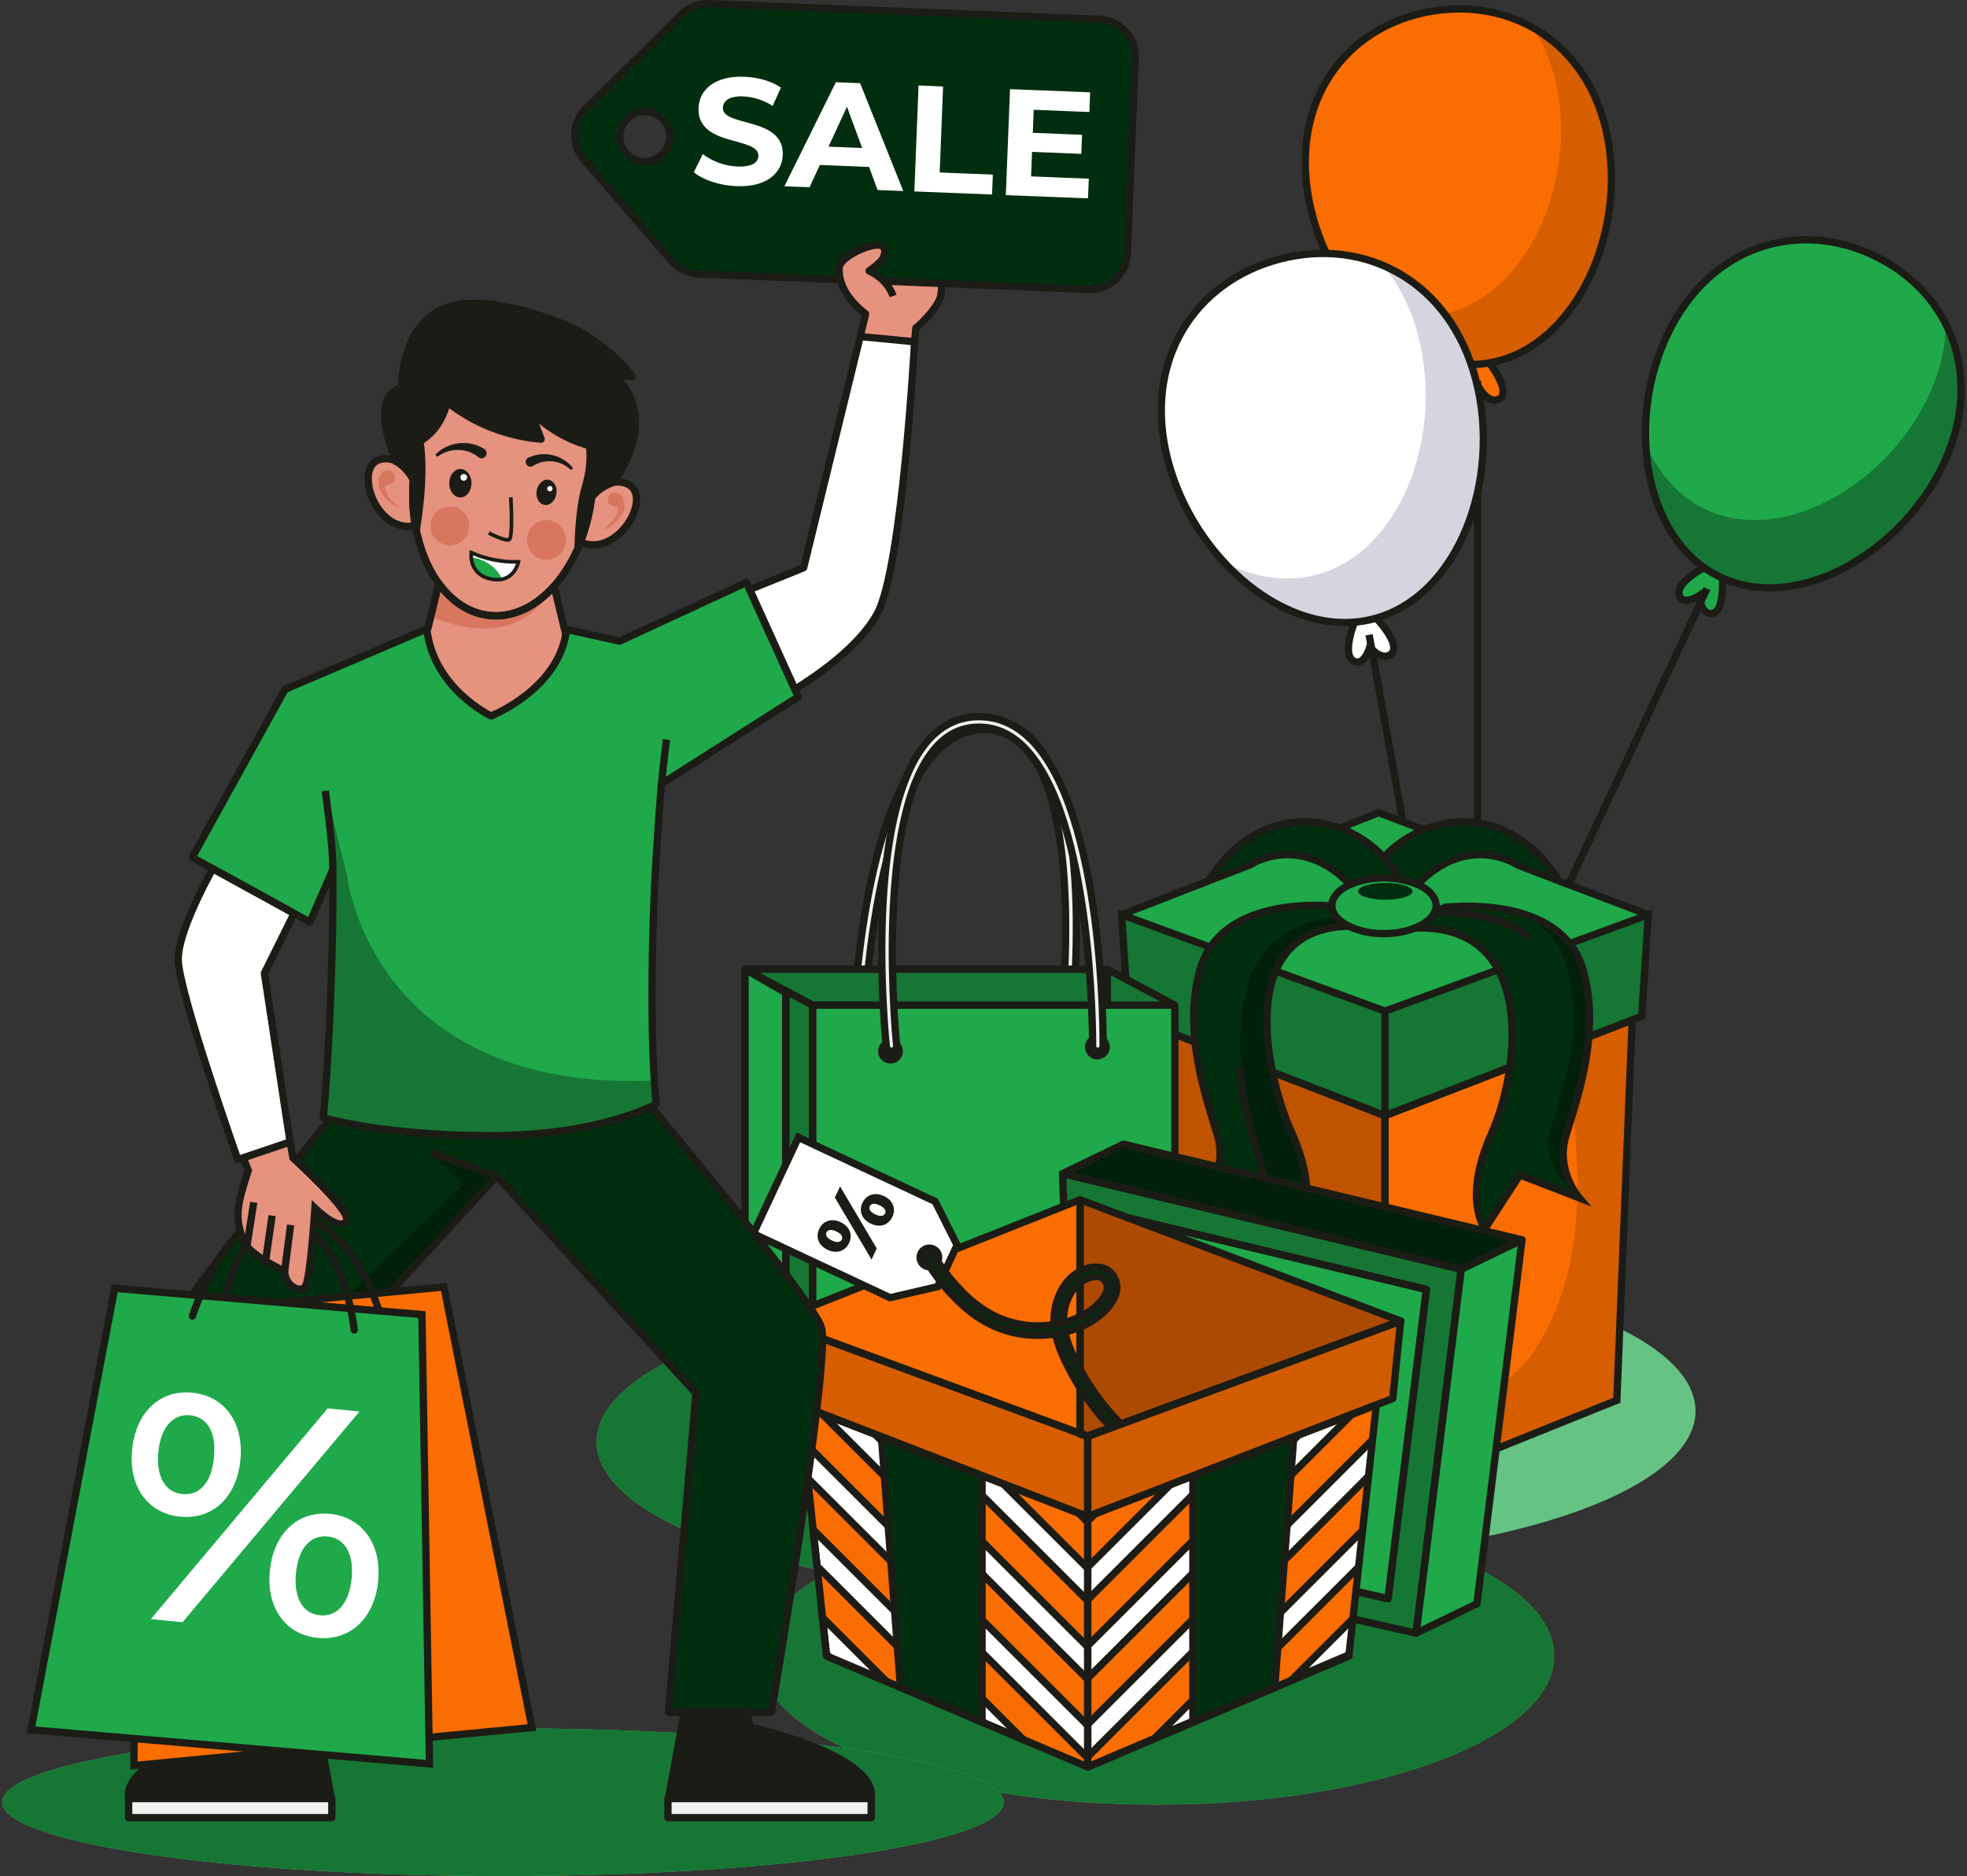<svg width="539" height="514" viewBox="0 0 539 514" fill="none" xmlns="http://www.w3.org/2000/svg">
<rect x="0" y="0" width="539" height="514" fill="#333333" stroke="none"/>
<path d="M402.936 98.707C402.936 98.707 397.33 108.543 401.481 110.231C403.833 111.199 405.649 106.767 405.649 106.767C405.649 106.767 407.869 110.395 410.434 109.499C415.083 107.86 407.153 98.117 407.153 98.117L402.936 98.707Z" fill="#FA6D00" stroke="#1C1C16" stroke-width="2" stroke-miterlimit="10"/>
<path d="M440.947 40.172C444.83 66.855 430.205 96.226 407.371 99.548C384.537 102.871 362.124 78.882 358.247 52.199C354.369 25.516 370.454 6.248 393.299 2.926C416.144 -0.396 437.053 13.494 440.947 40.172Z" fill="#FA6D00"/>
<path d="M420.099 7.642C423.819 13.53 426.226 20.15 427.154 27.052C431.037 53.734 416.412 83.106 393.578 86.423C385.429 87.609 377.345 85.33 370.137 80.663C379.626 93.406 393.42 101.554 407.372 99.549C430.206 96.226 444.83 66.855 440.947 40.172C438.694 24.778 430.769 13.675 420.099 7.642Z" fill="#D65D00"/>
<path d="M440.947 40.172C444.83 66.855 430.205 96.226 407.371 99.548C384.537 102.871 362.124 78.882 358.247 52.199C354.369 25.516 370.454 6.248 393.299 2.926C416.144 -0.396 437.053 13.494 440.947 40.172Z" stroke="#1C1C16" stroke-width="2" stroke-miterlimit="10"/>
<path d="M404.888 104.275L404.894 230.466" stroke="#1C1C16" stroke-width="2" stroke-miterlimit="10"/>
<path d="M468.08 154.893C468.08 154.893 457.946 159.903 460.423 163.636C461.834 165.75 465.811 163.089 465.811 163.089C465.811 163.089 465.63 167.335 468.272 168.007C473.052 169.226 471.914 156.74 471.914 156.74L468.08 154.893Z" fill="#1FA94A" stroke="#1C1C16" stroke-width="2" stroke-miterlimit="10"/>
<path d="M532.338 127.565C520.64 151.86 492.085 168.056 471.291 158.062C450.496 148.067 445.328 115.669 457.027 91.396C468.725 67.123 492.85 60.095 513.65 70.084C534.449 80.073 544.037 103.264 532.338 127.565Z" fill="#1FA94A"/>
<path d="M533.23 88.936C533.027 95.899 531.324 102.735 528.237 108.98C516.544 133.281 487.989 149.472 467.189 139.477C459.773 135.914 454.353 129.494 450.973 121.614C451.728 137.461 458.586 151.958 471.291 158.062C492.074 168.056 520.64 151.86 532.339 127.565C539.088 113.543 538.716 99.915 533.23 88.936Z" fill="#1FA94A"/>
<path d="M533.23 88.936C533.027 95.899 531.324 102.735 528.237 108.98C516.544 133.281 487.989 149.472 467.189 139.477C459.773 135.914 454.353 129.494 450.973 121.614C451.728 137.461 458.586 151.958 471.291 158.062C492.074 168.056 520.64 151.86 532.339 127.565C539.088 113.543 538.716 99.915 533.23 88.936Z" fill="black" fill-opacity="0.3"/>
<path d="M532.338 127.565C520.64 151.86 492.085 168.056 471.291 158.062C450.496 148.067 445.328 115.669 457.027 91.396C468.725 67.123 492.85 60.095 513.65 70.084C534.449 80.073 544.037 103.264 532.338 127.565Z" stroke="#1C1C16" stroke-width="2" stroke-miterlimit="10"/>
<path d="M467.752 161.275L412.573 279.351" stroke="#1C1C16" stroke-width="2" stroke-miterlimit="10"/>
<path d="M371.641 169.209C371.641 169.209 366.943 180.029 371.439 181.324C373.993 182.062 375.371 177.264 375.371 177.264C375.371 177.264 378.106 180.772 380.643 179.532C385.276 177.286 375.956 168.095 375.956 168.095L371.641 169.209Z" fill="white" stroke="#1C1C16" stroke-width="2" stroke-miterlimit="10"/>
<path d="M404.451 104.193C411.501 131.434 399.649 163.554 376.339 169.575C353.029 175.597 327.072 153.253 320.006 126.013C312.939 98.772 327.488 76.964 350.803 70.953C374.118 64.942 397.396 76.964 404.451 104.193Z" fill="white"/>
<path d="M379.123 72.805C383.655 78.49 386.907 85.084 388.656 92.139C395.706 119.379 383.859 151.499 360.544 157.526C352.231 159.674 343.589 158.198 335.577 154.193C346.876 166.34 362.124 173.258 376.344 169.575C399.654 163.565 411.506 131.434 404.451 104.193C400.376 88.478 390.893 77.855 379.123 72.805Z" fill="#D5D5DF"/>
<path d="M404.451 104.193C411.501 131.434 399.649 163.554 376.339 169.575C353.029 175.597 327.072 153.253 320.006 126.013C312.939 98.772 327.488 76.964 350.803 70.953C374.118 64.942 397.396 76.964 404.451 104.193Z" stroke="#1C1C16" stroke-width="2" stroke-miterlimit="10"/>
<path d="M375.163 173.914L406.699 347.973" stroke="#1C1C16" stroke-width="2" stroke-miterlimit="10"/>
<path d="M316.926 494.443C377.09 494.443 425.863 476.207 425.863 453.711C425.863 431.215 377.09 412.979 316.926 412.979C256.763 412.979 207.99 431.215 207.99 453.711C207.99 476.207 256.763 494.443 316.926 494.443Z" fill="#65C483"/>
<path d="M316.926 494.443C377.09 494.443 425.863 476.207 425.863 453.711C425.863 431.215 377.09 412.979 316.926 412.979C256.763 412.979 207.99 431.215 207.99 453.711C207.99 476.207 256.763 494.443 316.926 494.443Z" fill="#167634"/>
<path d="M287.168 435.749C355.469 435.749 410.839 417.513 410.839 395.017C410.839 372.521 355.469 354.285 287.168 354.285C218.867 354.285 163.497 372.521 163.497 395.017C163.497 417.513 218.867 435.749 287.168 435.749Z" fill="#65C483"/>
<path d="M287.168 435.749C355.469 435.749 410.839 417.513 410.839 395.017C410.839 372.521 355.469 354.285 287.168 354.285C218.867 354.285 163.497 372.521 163.497 395.017C163.497 417.513 218.867 435.749 287.168 435.749Z" fill="#167634"/>
<path d="M340.936 427.312C409.238 427.312 464.607 409.076 464.607 386.58C464.607 364.084 409.238 345.848 340.936 345.848C272.635 345.848 217.266 364.084 217.266 386.58C217.266 409.076 272.635 427.312 340.936 427.312Z" fill="#65C483"/>
<path d="M443.042 383.64L379.495 409.214L315.953 383.624L311.479 264.318L379.511 287.078L447.926 262.925L443.042 383.64Z" fill="#BF5300"/>
<path d="M443.042 383.64L447.926 262.969L379.506 287.078L379.495 409.214L443.042 383.64Z" fill="#FA6D00"/>
<path d="M426.924 270.367C430.501 303.793 439.323 339.394 421.312 368.728C412.813 382.208 396.854 388.722 379.495 389.646V409.203L443.069 383.64L447.953 262.969L426.924 270.367Z" fill="#D65D00"/>
<path d="M451.683 250.63L377.745 222.652L307.339 250.613L379.5 277.761L451.683 250.63Z" fill="#1FA94A"/>
<path d="M379.506 305.673L449.857 278.449L451.683 250.63L379.511 277.023L307.339 250.613L309.16 278.433L379.506 305.673Z" fill="#167634"/>
<path d="M451.683 250.63L379.511 277.023L379.506 305.673L449.857 278.449L451.683 250.63Z" fill="#167634"/>
<path d="M372.034 247.247C378.866 224.389 410.418 214.46 427.203 241.357L415.947 237.023C415.947 237.023 398.664 225.253 382.798 249.46L372.034 247.247Z" fill="#002E0E"/>
<path d="M379.626 255.176C422.434 247.072 416.893 292.416 408.771 310.482C400.65 328.547 406.923 336.662 406.923 336.662L416.516 321.908L432.754 328.181C432.754 328.181 426.295 320.804 429.068 311.405C431.841 302.007 438.847 283.384 433.87 265.87C428.893 248.357 406.72 247.619 396.203 248.548L379.626 255.176Z" fill="#002E0E"/>
<path d="M429.041 311.389C431.808 301.985 438.82 283.367 433.843 265.854C431.245 256.723 423.998 252.16 416.144 250.007C422.188 252.739 427.345 257.51 429.44 265.482C434.422 284.395 427.46 299.788 424.692 309.941C421.925 320.094 432.727 328.165 432.727 328.165C432.727 328.165 426.268 320.81 429.041 311.389Z" fill="#002E0E"/>
<path d="M429.041 311.389C431.808 301.985 438.82 283.367 433.843 265.854C431.245 256.723 423.998 252.16 416.144 250.007C422.188 252.739 427.345 257.51 429.44 265.482C434.422 284.395 427.46 299.788 424.692 309.941C421.925 320.094 432.727 328.165 432.727 328.165C432.727 328.165 426.268 320.81 429.041 311.389Z" fill="black" fill-opacity="0.3"/>
<path d="M379.691 254.717C336.884 246.597 345.815 292.165 353.931 310.23C362.048 328.296 355.774 336.411 355.774 336.411L346.181 321.657L329.943 327.919C329.943 327.919 336.402 320.547 333.635 311.143C330.867 301.739 323.861 283.121 328.844 265.613C333.826 248.105 355.971 247.362 366.489 248.285L379.691 254.717Z" fill="#002E0E"/>
<path d="M341.587 270.695C336.752 290.089 343.189 310.662 346.11 321.689L346.181 321.662L355.774 336.416C355.774 336.416 362.047 328.301 353.931 310.236C345.815 292.17 336.883 246.602 379.691 254.723L371.351 250.662C360.182 251.05 345.525 254.887 341.587 270.695Z" fill="#002E0E"/>
<path d="M341.587 270.695C336.752 290.089 343.189 310.662 346.11 321.689L346.181 321.662L355.774 336.416C355.774 336.416 362.047 328.301 353.931 310.236C345.815 292.17 336.883 246.602 379.691 254.723L371.351 250.662C360.182 251.05 345.525 254.887 341.587 270.695Z" fill="black" fill-opacity="0.3"/>
<path d="M386.331 247.253C379.511 224.389 347.959 214.433 331.168 241.346L342.435 237.012C342.435 237.012 359.723 225.247 375.584 249.46L386.331 247.253Z" fill="#002E0E"/>
<path d="M379.227 255.788C387.125 255.788 393.529 252.363 393.529 248.138C393.529 243.913 387.125 240.488 379.227 240.488C371.328 240.488 364.925 243.913 364.925 248.138C364.925 252.363 371.328 255.788 379.227 255.788Z" fill="#1FA94A"/>
<path d="M387.069 244.209C387.069 245.482 383.728 246.515 379.598 246.509C375.469 246.504 372.127 245.477 372.127 244.209C372.127 242.941 375.475 241.903 379.598 241.903C383.722 241.903 387.069 242.936 387.069 244.209Z" fill="#002E0E"/>
<path d="M348.714 293.75L379.511 305.668L379.495 409.219L315.953 383.624L312.054 279.553L327.472 285.526" stroke="#1C1C16" stroke-width="2" stroke-miterlimit="10"/>
<path d="M435.379 284.05L447.253 279.46L443.047 383.64L379.495 409.219L379.511 305.668L413.732 292.433" stroke="#1C1C16" stroke-width="2" stroke-miterlimit="10"/>
<path d="M327.471 285.526L312.053 279.553L309.16 278.433L307.339 250.608L331.661 259.51" stroke="#1C1C16" stroke-width="2" stroke-miterlimit="10"/>
<path d="M430.102 258.515L451.683 250.624L449.856 278.449L447.253 279.46L435.379 284.05" stroke="#1C1C16" stroke-width="2" stroke-miterlimit="10"/>
<path d="M413.732 292.433H413.727L379.511 305.668L348.714 293.75" stroke="#1C1C16" stroke-width="2" stroke-miterlimit="10"/>
<path d="M349.589 266.067L379.511 277.023L410.533 265.673" stroke="#1C1C16" stroke-width="2" stroke-miterlimit="10"/>
<path d="M379.511 277.023L379.506 305.673" stroke="#1C1C16" stroke-width="2" stroke-miterlimit="10"/>
<path d="M388.464 242.307C402.52 227.892 415.947 237.023 415.947 237.023L427.208 241.356C413.924 220.045 391.396 221.854 379.188 234.859C380.898 236.678 382.381 238.696 383.608 240.87C385.281 241.143 386.912 241.626 388.464 242.307Z" stroke="#1C1C16" stroke-width="2" stroke-miterlimit="10"/>
<path d="M429.041 311.389C431.808 301.985 438.82 283.367 433.843 265.854C428.866 248.34 406.721 247.619 396.203 248.548L393.212 249.744C392.484 251.575 390.526 253.16 387.83 254.247C421.614 253.258 416.27 293.679 408.744 310.487C400.623 328.553 406.896 336.668 406.896 336.668L416.489 321.913L432.727 328.187C432.727 328.187 426.268 320.81 429.041 311.389Z" stroke="#1C1C16" stroke-width="2" stroke-miterlimit="10"/>
<path d="M364.935 248.176C353.931 247.477 333.597 248.919 328.838 265.619C323.856 283.105 330.862 301.75 333.629 311.148C336.397 320.547 329.938 327.924 329.938 327.924L346.176 321.662L355.769 336.416C355.769 336.416 362.042 328.301 353.926 310.236C346.526 293.755 338.453 254.406 369.573 253.777C366.746 252.373 364.952 250.395 364.935 248.176Z" stroke="#1C1C16" stroke-width="2" stroke-miterlimit="10"/>
<path d="M379.232 240.488C380.698 240.485 382.162 240.61 383.607 240.859C382.381 238.686 380.897 236.667 379.188 234.848C366.986 221.843 344.464 220.034 331.174 241.335L342.435 237.012C342.435 237.012 355.884 227.876 369.945 242.335C372.876 241.073 376.041 240.444 379.232 240.488Z" stroke="#1C1C16" stroke-width="2" stroke-miterlimit="10"/>
<path d="M393.211 249.739C393.419 249.232 393.526 248.691 393.529 248.143C393.529 245.805 391.56 243.712 388.464 242.307C386.911 241.622 385.277 241.135 383.602 240.859C382.157 240.61 380.693 240.485 379.227 240.488C376.032 240.442 372.863 241.072 369.929 242.335C366.872 243.739 364.93 245.815 364.93 248.138C364.93 248.138 364.93 248.165 364.93 248.176C364.93 250.395 366.74 252.384 369.573 253.772C372.598 255.156 375.895 255.845 379.221 255.788C382.163 255.824 385.085 255.299 387.83 254.242C390.526 253.154 392.484 251.57 393.211 249.739Z" stroke="#1C1C16" stroke-width="2" stroke-miterlimit="10"/>
<path d="M307.339 250.608L331.168 241.346" stroke="#1C1C16" stroke-width="2" stroke-miterlimit="10"/>
<path d="M367.091 226.887L377.745 222.652L390.116 227.335" stroke="#1C1C16" stroke-width="2" stroke-miterlimit="10"/>
<path d="M427.203 241.356L451.683 250.624" stroke="#1C1C16" stroke-width="2" stroke-miterlimit="10"/>
<path d="M346.181 321.662C343.78 312.919 340.034 301.318 339.842 292.466" stroke="#1C1C16" stroke-width="2" stroke-miterlimit="10"/>
<path d="M393.212 249.739C400.787 250.373 412.518 250.728 419.01 256.979" stroke="#1C1C16" stroke-width="2" stroke-miterlimit="10"/>
<path d="M234.817 288.018C234.648 288.022 234.48 287.992 234.323 287.929C234.167 287.867 234.024 287.772 233.905 287.653C233.787 287.533 233.693 287.39 233.632 287.233C233.57 287.076 233.542 286.908 233.548 286.739C233.592 284.16 234.904 223.28 255.425 203.379C259.746 199.193 264.652 197.073 270.011 197.073C275.371 197.073 279.933 199.193 283.602 203.379C301.066 223.291 293.278 284.029 292.938 286.602C292.88 286.989 292.686 287.343 292.392 287.602C292.098 287.861 291.722 288.008 291.331 288.018C291.149 288.021 290.969 287.984 290.803 287.91C290.638 287.836 290.49 287.727 290.371 287.59C290.252 287.453 290.165 287.291 290.115 287.117C290.066 286.943 290.055 286.759 290.084 286.58C290.166 285.963 298.052 224.455 281.333 205.384C278.15 201.761 274.223 199.92 269.672 199.92C265.122 199.92 261.069 201.674 257.345 205.286C237.765 224.258 236.452 285.821 236.436 286.444C236.419 286.837 236.262 287.212 235.991 287.499C235.721 287.786 235.357 287.966 234.964 288.007L234.817 288.018Z" fill="#F0F1F1" stroke="#1C1C16" stroke-width="2" stroke-miterlimit="10"/>
<path d="M204.156 265.548V400.137H303.434V265.548H204.156Z" fill="#1FA94A"/>
<path d="M204.156 265.548V400.137H303.434V265.548H204.156Z" fill="black" fill-opacity="0.3"/>
<path d="M204.156 400.137L222.659 409.995V275.405L204.156 265.548V400.137Z" fill="#1FA94A"/>
<path d="M204.156 400.137L222.659 409.995V275.405L204.156 265.548V400.137Z" fill="black" fill-opacity="0.3"/>
<path d="M303.439 400.137L321.936 409.995V275.405L303.439 265.548V400.137Z" fill="#1FA94A"/>
<path d="M303.439 400.137L321.936 409.995V275.405L303.439 265.548V400.137Z" fill="black" fill-opacity="0.3"/>
<path d="M222.659 409.995L215.335 393.481L204.156 400.137L222.659 409.995Z" fill="#9D2222"/>
<path d="M215.335 393.481V271.957L204.156 265.548V400.137L215.335 393.481Z" fill="#1FA94A"/>
<path d="M222.658 275.406V409.995H321.936V275.406H222.658Z" fill="#1FA94A"/>
<path d="M292.577 395.946C302.627 395.958 312.589 394.069 321.936 390.378V409.995H222.658V354.351C229.459 366.953 239.553 377.476 251.865 384.801C264.178 392.126 278.247 395.977 292.577 395.946Z" fill="#1FA94A"/>
<path d="M292.577 395.946C302.627 395.958 312.589 394.069 321.936 390.378V409.995H222.658V354.351C229.459 366.953 239.553 377.476 251.865 384.801C264.178 392.126 278.247 395.977 292.577 395.946Z" fill="black" fill-opacity="0.3"/>
<path d="M247.412 288.018C247.411 288.688 247.211 289.344 246.837 289.901C246.464 290.459 245.933 290.893 245.312 291.149C244.691 291.405 244.009 291.471 243.35 291.34C242.692 291.208 242.087 290.884 241.612 290.41C241.138 289.935 240.815 289.33 240.684 288.672C240.554 288.014 240.621 287.332 240.879 286.712C241.136 286.092 241.571 285.563 242.13 285.19C242.688 284.818 243.345 284.619 244.016 284.619C244.463 284.619 244.905 284.707 245.317 284.877C245.729 285.048 246.104 285.299 246.42 285.614C246.735 285.93 246.985 286.305 247.155 286.717C247.326 287.13 247.413 287.571 247.412 288.018Z" fill="#1C1C16"/>
<path d="M304.112 286.865C304.112 287.537 303.912 288.194 303.539 288.753C303.165 289.312 302.633 289.747 302.012 290.005C301.39 290.262 300.706 290.329 300.046 290.198C299.386 290.067 298.78 289.743 298.304 289.268C297.829 288.793 297.505 288.187 297.373 287.528C297.242 286.868 297.31 286.185 297.567 285.564C297.825 284.943 298.261 284.412 298.82 284.038C299.379 283.665 300.037 283.466 300.71 283.466C301.157 283.465 301.6 283.552 302.013 283.723C302.426 283.894 302.801 284.144 303.117 284.46C303.433 284.775 303.684 285.15 303.854 285.563C304.025 285.976 304.113 286.418 304.112 286.865Z" fill="#1C1C16"/>
<path d="M244.3 288.017C243.945 288.017 243.603 287.884 243.339 287.646C243.075 287.408 242.909 287.081 242.873 286.728C242.6 284.127 236.376 222.794 254.451 202.712C258.253 198.493 262.896 196.351 268.256 196.351C273.616 196.351 278.44 198.493 282.629 202.712C302.553 222.777 302.318 283.996 302.269 286.591C302.265 286.97 302.111 287.332 301.842 287.599C301.573 287.866 301.21 288.016 300.831 288.017C300.45 288.013 300.086 287.858 299.818 287.587C299.551 287.316 299.402 286.95 299.403 286.569C299.403 285.946 299.682 223.952 280.6 204.734C276.968 201.078 272.823 199.225 268.267 199.225C263.711 199.225 259.85 201.007 256.568 204.63C239.334 223.755 245.629 285.804 245.706 286.427C245.727 286.615 245.71 286.805 245.656 286.986C245.603 287.167 245.514 287.336 245.395 287.483C245.276 287.63 245.129 287.752 244.963 287.842C244.797 287.931 244.614 287.987 244.426 288.007L244.3 288.017Z" fill="#F0F1F1" stroke="#1C1C16" stroke-width="2" stroke-miterlimit="10"/>
<path d="M241.67 265.548H204.156L222.659 275.384H241.982" stroke="#1C1C16" stroke-width="2" stroke-linejoin="round"/>
<path d="M245.181 275.406H299.108" stroke="#1C1C16" stroke-width="2" stroke-linejoin="round"/>
<path d="M302.247 275.406H303.434V265.57H301.793" stroke="#1C1C16" stroke-width="2" stroke-linejoin="round"/>
<path d="M298.681 265.548H245.028" stroke="#1C1C16" stroke-width="2" stroke-linejoin="round"/>
<path d="M222.659 275.405L204.156 265.548L215.335 271.957V393.481L222.659 409.995V275.405Z" stroke="#1C1C16" stroke-width="2" stroke-linejoin="round"/>
<path d="M215.335 393.481L204.156 400.137L222.659 409.995L215.335 393.481Z" stroke="#1C1C16" stroke-width="2" stroke-linejoin="round"/>
<path d="M215.335 271.957L204.156 265.548V400.137L215.335 393.481V271.957Z" stroke="#1C1C16" stroke-width="2" stroke-linejoin="round"/>
<path d="M241.981 275.406H222.658V409.995H321.936V275.406H302.362" stroke="#1C1C16" stroke-width="2" stroke-linejoin="round"/>
<path d="M299.184 275.406H245.082" stroke="#1C1C16" stroke-width="2" stroke-linejoin="round"/>
<path d="M303.434 265.548L321.936 275.405" stroke="#1C1C16" stroke-width="2" stroke-linejoin="round"/>
<path d="M290.63 357.493H253.073C245.679 357.493 239.684 363.482 239.684 370.87V370.875C239.684 378.263 245.679 384.252 253.073 384.252H290.63C298.025 384.252 304.019 378.263 304.019 370.875V370.87C304.019 363.482 298.025 357.493 290.63 357.493Z" fill="white" stroke="#1C1C16" stroke-width="2" stroke-miterlimit="10"/>
<path d="M388.027 447.465L294.765 426.487L291.172 321.542L400.388 347.749L388.027 447.465Z" fill="#167634"/>
<path d="M380.354 438.006L301.121 420.186L298.069 331.023L390.855 353.29L380.354 438.006Z" fill="#1FA94A"/>
<path d="M291.172 321.542L307.853 313.487L417.069 339.695L404.708 439.405L388.027 447.465L400.388 347.75L291.172 321.542Z" fill="#002E0E"/>
<path d="M291.172 321.542L307.853 313.487L417.069 339.695L404.708 439.405L388.027 447.465L400.388 347.75L291.172 321.542Z" fill="black" fill-opacity="0.3"/>
<path d="M417.069 339.695L400.387 347.749L388.027 447.465L404.708 439.405L417.069 339.695Z" fill="#1FA94A"/>
<path d="M291.172 321.542L294.765 426.459L388.027 447.454L400.409 347.755L291.172 321.542ZM380.354 438.006L301.121 420.186L298.069 331.023L390.855 353.29L380.354 438.006Z" stroke="#1C1C16" stroke-width="2" stroke-linejoin="round"/>
<path d="M298.069 331.023L301.121 420.186L380.354 438.006L390.855 353.29L298.069 331.023Z" stroke="#1C1C16" stroke-width="2" stroke-linejoin="round"/>
<path d="M417.069 339.695L307.853 313.487L291.172 321.542L400.388 347.75L417.069 339.695Z" stroke="#1C1C16" stroke-width="2" stroke-linejoin="round"/>
<path d="M400.387 347.749L388.027 447.465L404.708 439.405L417.069 339.695L400.387 347.749Z" stroke="#1C1C16" stroke-width="2" stroke-linejoin="round"/>
<path d="M212.3 361.935L295.957 328.7L383.815 361.935L298.057 393.514L212.3 361.935Z" fill="#FA6D00"/>
<path d="M298.058 393.514L383.816 361.935L295.958 328.7V392.919L298.058 393.514Z" fill="#AB4A00"/>
<path d="M369.617 453.711L298.057 484.109L226.498 453.711L217.216 366.389L298.057 393.427L379.347 364.717L369.617 453.711Z" fill="#FA6D00"/>
<path d="M243.497 375.176L230.092 370.695L330.02 470.536L336.277 467.875L243.497 375.176Z" fill="white" stroke="#1C1C16" stroke-width="2" stroke-miterlimit="10"/>
<path d="M314.898 476.956L321.16 474.295L217.704 370.93L218.759 380.902L314.898 476.956Z" fill="white" stroke="#1C1C16" stroke-width="2" stroke-miterlimit="10"/>
<path d="M262.475 381.525L345.137 464.109L351.394 461.454L275.88 386.006L262.475 381.525Z" fill="white" stroke="#1C1C16" stroke-width="2" stroke-miterlimit="10"/>
<path d="M299.781 483.377L306.043 480.722L220.263 395.017L221.319 404.984L299.781 483.377Z" fill="white" stroke="#1C1C16" stroke-width="2" stroke-miterlimit="10"/>
<path d="M227.367 454.082L242.884 460.672L225.382 443.181L226.438 453.153L227.367 454.082Z" fill="white" stroke="#1C1C16" stroke-width="2" stroke-miterlimit="10"/>
<path d="M264.854 470.006L280.364 476.596L222.823 419.099L223.878 429.066L264.854 470.006Z" fill="white" stroke="#1C1C16" stroke-width="2" stroke-miterlimit="10"/>
<path d="M246.734 462.306L269.108 471.814V386.58H240.986L246.734 462.306Z" fill="#002E0E" stroke="#1C1C16" stroke-width="2" stroke-miterlimit="10"/>
<path d="M369.617 453.711L379.347 364.766L298.058 393.427V484.11L369.617 453.711Z" fill="#FA6D00"/>
<mask id="mask0_221_808" style="mask-type:luminance" maskUnits="userSpaceOnUse" x="298" y="364" width="82" height="121">
<path d="M369.617 453.711L379.347 364.766L298.058 393.427V484.11L369.617 453.711Z" fill="white"/>
</mask>
<g mask="url(#mask0_221_808)">
<path d="M353.336 374.154L366.741 369.667L266.817 469.509L260.555 466.853L353.336 374.154Z" fill="white" stroke="#1C1C16" stroke-width="2" stroke-miterlimit="10"/>
<path d="M281.934 475.929L275.677 473.273L379.134 369.908L378.073 379.875L281.934 475.929Z" fill="white" stroke="#1C1C16" stroke-width="2" stroke-miterlimit="10"/>
<path d="M334.357 380.498L251.695 463.088L245.438 460.427L320.952 384.984L334.357 380.498Z" fill="white" stroke="#1C1C16" stroke-width="2" stroke-miterlimit="10"/>
<path d="M297.051 482.355L290.794 479.694L376.574 393.99L375.513 403.957L297.051 482.355Z" fill="white" stroke="#1C1C16" stroke-width="2" stroke-miterlimit="10"/>
<path d="M369.797 453.328L354.287 459.918L371.788 442.432L370.727 452.399L369.797 453.328Z" fill="white" stroke="#1C1C16" stroke-width="2" stroke-miterlimit="10"/>
<path d="M332.317 469.252L316.806 475.842L374.348 418.35L373.287 428.317L332.317 469.252Z" fill="white" stroke="#1C1C16" stroke-width="2" stroke-miterlimit="10"/>
</g>
<path d="M326.875 471.869L349.31 462.339L355.003 387.367H326.875V471.869Z" fill="#002E0E" stroke="#1C1C16" stroke-width="2" stroke-miterlimit="10"/>
<path d="M298.057 415.52L381.649 383.164L383.815 361.935L298.057 393.514L212.3 361.935L214.471 383.164L298.057 415.52Z" fill="#D65D00"/>
<path d="M298.058 415.52L381.65 383.164L383.815 361.935L298.058 393.514V415.52Z" fill="#D15B00"/>
<path d="M298.058 484.109L369.617 453.711L298.058 484.109Z" stroke="#1C1C16" stroke-width="2" stroke-linejoin="round"/>
<path d="M298.058 393.427L295.482 392.564L298.058 393.514V393.427Z" stroke="#1C1C16" stroke-width="2" stroke-linejoin="round"/>
<path d="M219.196 384.995L226.497 453.711L298.057 484.11V415.52L219.196 384.995Z" stroke="#1C1C16" stroke-width="2" stroke-linejoin="round"/>
<path d="M303.828 391.389L298.194 393.378L303.609 391.465L303.828 391.389Z" stroke="#1C1C16" stroke-width="2" stroke-linejoin="round"/>
<path d="M298.058 415.52V484.109L369.617 453.711L377.143 384.908L298.058 415.52Z" stroke="#1C1C16" stroke-width="2" stroke-linejoin="round"/>
<path d="M298.058 393.514L303.609 391.465L298.194 393.378L298.058 393.427V393.514Z" stroke="#1C1C16" stroke-width="2" stroke-linejoin="round"/>
<path d="M298.057 415.52V393.514L383.815 361.935L303.827 391.388L303.609 391.465L298.057 393.514L295.481 392.563L212.3 361.935L214.471 383.164L219.196 384.995L298.057 415.52Z" stroke="#1C1C16" stroke-width="2" stroke-linejoin="round"/>
<path d="M383.815 361.935L298.058 393.514V415.52L377.143 384.908L381.65 383.164L383.815 361.935Z" stroke="#1C1C16" stroke-width="2" stroke-linejoin="round"/>
<path d="M212.3 361.935L295.957 392.738V328.7L212.3 361.935Z" stroke="#1C1C16" stroke-width="2" stroke-linejoin="round"/>
<path d="M298.058 393.514V393.509V393.514Z" stroke="#1C1C16" stroke-width="2" stroke-linejoin="round"/>
<path d="M383.816 361.935L295.958 328.7V392.738V392.919L298.058 393.509V393.514L383.816 361.935Z" stroke="#1C1C16" stroke-width="2" stroke-linejoin="round"/>
<path d="M256.94 352.504L262.272 341.137L256.256 329.176L218.781 311.629L206.426 338.001L243.901 355.547L256.94 352.504ZM252.362 343.427C252.576 342.971 252.921 342.589 253.352 342.329C253.784 342.069 254.283 341.942 254.787 341.966C255.29 341.989 255.775 342.161 256.181 342.46C256.587 342.758 256.895 343.171 257.066 343.644C257.237 344.118 257.264 344.631 257.143 345.12C257.022 345.609 256.759 346.051 256.387 346.391C256.014 346.73 255.55 346.951 255.051 347.027C254.553 347.103 254.043 347.029 253.587 346.815C253.284 346.673 253.012 346.473 252.786 346.226C252.56 345.978 252.386 345.689 252.272 345.375C252.158 345.06 252.108 344.726 252.123 344.392C252.138 344.058 252.22 343.73 252.362 343.427Z" fill="white" stroke="#1C1C16" stroke-width="2" stroke-miterlimit="10"/>
<path d="M238.65 335.274C241.21 336.471 243.502 335.586 244.53 333.395C245.558 331.203 244.759 328.892 242.205 327.701C239.651 326.509 237.36 327.384 236.337 329.558C235.314 331.733 236.074 334.067 238.65 335.274ZM241.018 330.231C242.517 330.93 242.84 331.777 242.528 332.455C242.216 333.132 241.352 333.422 239.848 332.722C238.344 332.023 238.005 331.214 238.344 330.493C238.683 329.772 239.52 329.526 241.018 330.231ZM240.242 342.039L230.195 325.05L228.767 328.089L238.82 345.094L240.242 342.039ZM232.672 340.553C233.701 338.367 232.902 336.056 230.348 334.859C227.794 333.662 225.508 334.52 224.479 336.717C223.451 338.914 224.217 341.225 226.793 342.433C229.369 343.64 231.644 342.75 232.672 340.553ZM226.487 337.657C226.815 336.957 227.663 336.69 229.161 337.389C230.66 338.088 230.993 338.919 230.665 339.613C230.337 340.307 229.489 340.58 227.991 339.881C226.492 339.181 226.159 338.351 226.487 337.657Z" fill="#1C1C16"/>
<path d="M304.495 391.17L307.093 390.252C307.041 390.139 306.973 390.034 306.89 389.94C301.627 384.59 297.313 378.385 294.131 371.591C293.094 369.479 292.304 367.255 291.779 364.962C294.831 364.286 297.721 363.022 300.289 361.241C301.126 360.639 301.916 359.974 302.652 359.252C303.864 358.119 304.835 356.753 305.507 355.236C305.836 354.444 306.01 353.596 306.021 352.738C306.007 351.239 305.42 349.802 304.38 348.722C303.663 348.002 302.75 347.508 301.755 347.301C300.341 347.038 298.883 347.159 297.532 347.651C296.243 348.08 295.045 348.745 293.999 349.613C293.77 349.81 293.545 350.017 293.327 350.23C290.373 353.154 288.907 357.334 288.815 361.318C288.815 361.864 288.814 362.383 288.858 362.908C288.634 362.941 288.41 362.984 288.186 363.012C282.893 363.782 277.491 362.958 272.669 360.646C269.262 358.902 266.173 356.598 263.53 353.831C262.983 353.285 262.491 352.738 261.988 352.192C259.729 349.703 257.74 346.983 256.054 344.077C255.875 343.797 255.594 343.596 255.271 343.517C254.948 343.437 254.607 343.485 254.318 343.65C254.029 343.815 253.814 344.085 253.719 344.403C253.624 344.722 253.655 345.065 253.806 345.361C255.587 348.427 257.686 351.297 260.068 353.924C260.593 354.511 261.14 355.085 261.709 355.646C264.556 358.619 267.884 361.093 271.554 362.962C276.838 365.506 282.763 366.416 288.568 365.574L289.247 365.465C289.812 367.962 290.667 370.385 291.795 372.684C294.985 379.5 299.276 385.745 304.495 391.17ZM291.418 361.378C291.483 358.006 292.796 354.378 295.159 352.088C295.328 351.919 295.509 351.755 295.706 351.602C296.772 350.721 298.04 350.12 299.397 349.853C300.003 349.736 300.625 349.736 301.23 349.853C301.734 349.952 302.197 350.199 302.559 350.564C302.779 350.777 302.963 351.024 303.106 351.296C303.341 351.748 303.464 352.25 303.467 352.76C303.431 353.59 303.181 354.396 302.739 355.099C302.222 355.958 301.593 356.744 300.869 357.438C300.226 358.067 299.537 358.646 298.807 359.17C296.589 360.704 294.1 361.803 291.473 362.411C291.423 362.028 291.412 361.695 291.418 361.361V361.378Z" fill="#002E0E"/>
<path d="M288.875 362.886C288.661 362.924 288.437 362.979 288.208 363.006C287.568 363.099 286.928 363.154 286.288 363.203C281.609 363.551 276.92 362.665 272.691 360.635C269.281 358.889 266.188 356.584 263.541 353.815C263.197 353.454 262.852 353.094 262.529 352.722C262.343 352.536 262.168 352.351 261.982 352.176C261.698 351.853 261.436 351.547 261.157 351.23C260.325 350.269 259.541 349.283 258.805 348.274C258.302 347.593 257.822 346.904 257.366 346.209C256.912 345.504 256.475 344.793 256.059 344.061C256.003 343.955 255.927 343.86 255.835 343.782C255.635 343.584 255.375 343.458 255.095 343.421C254.816 343.385 254.532 343.44 254.287 343.58C254.188 343.643 254.095 343.714 254.008 343.793C253.854 343.956 253.744 344.155 253.687 344.372C253.631 344.589 253.63 344.817 253.686 345.034C253.716 345.145 253.756 345.252 253.806 345.356C255.595 348.412 257.692 351.277 260.063 353.908C260.61 354.482 261.129 355.067 261.704 355.624C262.425 356.356 263.158 357.066 263.93 357.744C265.305 358.983 266.777 360.11 268.332 361.116C269.369 361.794 270.446 362.407 271.559 362.952C272.051 363.192 272.555 363.416 273.063 363.629C274.081 364.056 275.124 364.421 276.186 364.722C277.647 365.14 279.14 365.439 280.649 365.618C280.879 365.657 281.111 365.683 281.344 365.695C283.746 365.933 286.167 365.883 288.558 365.547C288.673 365.538 288.788 365.521 288.902 365.498C289.014 365.486 289.126 365.467 289.236 365.443M289.236 365.443C290.089 365.312 290.931 365.137 291.784 364.924C292.316 367.211 293.103 369.431 294.131 371.542C296.509 376.643 299.533 381.417 303.128 385.749C304.314 387.198 305.583 388.585 306.901 389.919C306.945 389.96 306.982 390.008 307.011 390.061L304.5 391.154C303.839 390.476 303.199 389.793 302.597 389.088C301.995 388.383 301.345 387.678 300.77 386.946C300.196 386.214 299.584 385.476 299.026 384.717C298.468 383.957 297.932 383.203 297.385 382.427C296.904 381.749 296.439 381.045 295.996 380.334C295.915 380.229 295.844 380.118 295.782 380.001C295.301 379.23 294.825 378.46 294.382 377.657C293.939 376.853 293.463 376.017 293.037 375.192C292.61 374.367 292.184 373.515 291.784 372.662C291.516 372.116 291.237 371.52 291.008 370.93C290.365 369.461 289.843 367.943 289.449 366.389C289.372 366.083 289.301 365.76 289.236 365.443Z" stroke="#1C1C16" stroke-width="2" stroke-miterlimit="10"/>
<path d="M291.779 364.94C294.834 364.281 297.727 363.02 300.289 361.23C301.126 360.63 301.916 359.967 302.651 359.246C303.86 358.111 304.829 356.746 305.501 355.23C305.836 354.438 306.011 353.587 306.015 352.727C306.019 351.806 305.797 350.898 305.37 350.083C305.117 349.58 304.787 349.121 304.391 348.722C303.677 347.996 302.763 347.499 301.765 347.296C300.354 347.033 298.898 347.152 297.549 347.64C296.265 348.078 295.07 348.743 294.021 349.602C293.78 349.804 293.562 350.017 293.348 350.23C290.4 353.148 288.929 357.334 288.825 361.317C288.814 361.844 288.83 362.372 288.874 362.897C289.739 362.763 290.595 362.581 291.439 362.35C294.069 361.757 296.559 360.662 298.774 359.126C299.504 358.6 300.193 358.019 300.836 357.389C301.564 356.696 302.193 355.908 302.706 355.044C303.146 354.342 303.397 353.538 303.434 352.711C303.423 352.211 303.294 351.72 303.056 351.279C302.923 351.012 302.75 350.767 302.542 350.553C302.185 350.186 301.726 349.936 301.224 349.837C300.616 349.711 299.989 349.711 299.381 349.837C298.023 350.099 296.754 350.699 295.689 351.58C295.498 351.733 295.315 351.897 295.142 352.072C292.779 354.372 291.461 358.012 291.401 361.361C291.401 361.689 291.401 362.017 291.401 362.356" stroke="#1C1C16" stroke-width="2" stroke-miterlimit="10"/>
<path d="M137.814 514C213.592 514 275.021 504.938 275.021 493.76C275.021 482.581 213.592 473.519 137.814 473.519C62.037 473.519 0.607 482.581 0.607 493.76C0.607 504.938 62.037 514 137.814 514Z" fill="#65C483"/>
<path d="M137.814 514C213.592 514 275.021 504.938 275.021 493.76C275.021 482.581 213.592 473.519 137.814 473.519C62.037 473.519 0.607 482.581 0.607 493.76C0.607 504.938 62.037 514 137.814 514Z" fill="#167634"/>
<path d="M152.817 185.242L220.214 155.548L237.481 84.975L251.154 88.084C251.154 88.084 244.755 159.351 240.45 168.045C233.855 179.963 180.048 215.553 180.048 215.553L152.817 185.242Z" fill="#E5927F"/>
<path d="M203.872 162.16L220.214 155.548L235.714 92.199L250.617 93.647C250.617 93.647 247.27 155.33 240.428 168.045C233.586 180.761 213.404 191.412 213.404 191.412L203.872 162.16Z" fill="white"/>
<path d="M251.099 89.794C251.099 89.794 256.808 84.838 257.755 81.15C258.411 77.652 257.952 73.193 257.952 73.193L237.863 70.833C237.863 70.833 234.1 74.243 234.297 74.614C234.494 74.986 238.339 85.374 241.276 87.603C245.082 90.893 251.099 89.794 251.099 89.794Z" fill="#E5927F"/>
<path d="M184.056 71.538L160.019 43.756C158.307 41.791 157.41 39.246 157.512 36.643C157.614 34.039 158.706 31.572 160.566 29.745L186.747 3.964C187.748 2.976 188.941 2.204 190.252 1.695C191.564 1.187 192.966 0.953 194.371 1.008L301.213 5.27C303.933 5.38 306.497 6.564 308.343 8.562C310.189 10.56 311.166 13.209 311.058 15.926L308.919 69.478C308.81 72.195 307.625 74.757 305.625 76.602C303.625 78.446 300.974 79.421 298.254 79.314L191.412 75.062C190.01 75.008 188.634 74.668 187.369 74.062C186.103 73.456 184.976 72.597 184.056 71.538ZM183.509 37.658C183.566 36.304 183.219 34.964 182.512 33.807C181.806 32.65 180.772 31.729 179.541 31.16C178.31 30.59 176.938 30.399 175.598 30.61C174.258 30.82 173.011 31.423 172.014 32.342C171.018 33.261 170.316 34.455 169.999 35.773C169.682 37.091 169.764 38.472 170.233 39.744C170.703 41.015 171.539 42.119 172.637 42.915C173.735 43.711 175.044 44.163 176.399 44.215C178.212 44.286 179.979 43.639 181.315 42.413C182.651 41.188 183.448 39.484 183.531 37.674L183.509 37.658Z" fill="#002E0E"/>
<path d="M258.427 23.696L251.705 23.412L250.551 52.45L271.843 53.297L272.062 47.833L257.497 47.254L258.427 23.696ZM298.511 30.691L298.725 25.297L276.771 24.423L275.612 53.467L298.134 54.346L298.353 48.959L282.536 48.325L282.804 41.609L296.296 42.155L296.504 36.931L283.011 36.385L283.263 30.079L298.511 30.691ZM198.09 29.516C198.167 27.691 199.759 26.237 203.746 26.418C206.584 26.581 209.332 27.477 211.72 29.019L214 24.002C211.37 22.194 207.673 21.177 204.019 21.03C195.76 20.702 191.609 24.647 191.412 29.582C190.986 40.363 208.028 37.303 207.82 42.734C207.749 44.521 206.075 45.778 202.094 45.625C198.651 45.47 195.334 44.282 192.577 42.215L190.116 47.183C192.61 49.275 197.199 50.827 201.809 51.008C210.112 51.341 214.301 47.357 214.493 42.505C214.919 31.849 197.883 34.888 198.09 29.516ZM229.046 22.527L214.941 51.035L221.832 51.308L224.655 45.194L238.142 45.74L240.466 52.062L247.521 52.341L235.686 22.789L229.046 22.527ZM227.034 40.177L232.087 29.248L236.249 40.543L227.034 40.177Z" fill="white"/>
<path d="M190.712 186.706L182.093 210.843L172.128 238.783C170.148 249.438 168.917 263.854 168.185 274.936C167.55 284.586 167.293 291.728 167.293 291.728C157.027 301.662 136.244 301.094 136.244 301.094C136.244 301.094 115.461 301.64 105.206 291.706C105.206 291.706 104.063 258.673 100.349 238.761L81.53 188.87C81.53 188.87 110.32 171.87 136.244 168.767C162.163 171.87 190.712 186.706 190.712 186.706Z" fill="#E5927F"/>
<path d="M155.693 176.504C155.693 176.504 150.53 188.87 135.933 188.87C121.335 188.87 116.172 176.504 116.172 176.504L118.005 168.991L121.166 156.013L135.933 158.351L150.7 156.013L151.635 159.887L155.693 176.504Z" fill="#E5927F"/>
<path d="M151.641 159.887C150.547 162.756 142.944 178.963 118.005 168.991L121.166 156.013L135.933 158.351L150.7 156.013L151.641 159.887Z" fill="#D9765F"/>
<path d="M108.614 126.548C108.614 126.548 100.519 108.346 110.047 106.292C110.047 106.292 109.702 88.45 122.724 84.171C135.747 79.893 157.432 90.079 157.432 90.079C157.432 90.079 168.228 95.745 173.293 103.232L167.917 102.543C167.917 102.543 181.71 112.089 168.239 132.051L162.644 131.155L108.614 126.548Z" fill="#1C1C16"/>
<path d="M159.516 139.805C159.516 139.805 165.286 129.33 172.144 132.701C179.003 136.073 169.213 153.434 158.657 148.412L159.516 139.805Z" fill="#E5927F"/>
<path d="M165.357 144.991C165.872 145.379 170.083 142.739 170.914 139.745C171.549 137.472 170.493 134.974 168.59 134.892C168.323 134.881 168.056 134.925 167.807 135.022C167.558 135.119 167.331 135.267 167.142 135.456C166.954 135.645 166.806 135.871 166.71 136.121C166.614 136.37 166.57 136.636 166.583 136.903C166.451 139.116 169.317 138.608 169.279 139.351C169.219 142.537 165.357 144.991 165.357 144.991Z" fill="#D9765F"/>
<path d="M115.062 135.368L114.203 143.964C106.661 145.854 101.411 138.089 100.908 132.117C100.656 129.106 101.613 126.559 104.085 125.898C109.308 124.527 112.612 129.8 114.11 133.002C114.477 133.77 114.795 134.56 115.062 135.368Z" fill="#E5927F"/>
<path d="M109.445 138.915C108.931 139.308 104.72 136.669 103.883 133.669C103.248 131.395 104.304 128.898 106.213 128.822C107.093 128.783 108.127 129.341 108.22 130.833C108.351 133.018 105.485 132.537 105.524 133.281C105.617 136.45 109.445 138.915 109.445 138.915Z" fill="#D9765F"/>
<path d="M162.267 134.883C164.265 114.882 154.937 97.577 141.433 96.231C127.929 94.884 115.361 110.005 113.363 130.006C111.365 150.006 120.693 167.311 134.197 168.657C147.702 170.004 160.269 154.883 162.267 134.883Z" fill="#E5927F"/>
<path d="M149.759 153.39C152.683 153.39 155.053 150.946 155.053 147.931C155.053 144.916 152.683 142.472 149.759 142.472C146.835 142.472 144.464 144.916 144.464 147.931C144.464 150.946 146.835 153.39 149.759 153.39Z" fill="#D9765F"/>
<path d="M127.822 146.909C127.268 147.799 126.465 148.506 125.512 148.943C124.559 149.38 123.499 149.526 122.463 149.365C121.427 149.203 120.461 148.74 119.687 148.034C118.913 147.327 118.364 146.409 118.109 145.392C117.854 144.376 117.904 143.308 118.253 142.32C118.602 141.332 119.235 140.469 120.072 139.838C120.909 139.207 121.913 138.836 122.96 138.772C124.006 138.708 125.049 138.953 125.957 139.477C127.19 140.216 128.079 141.414 128.428 142.807C128.778 144.201 128.56 145.676 127.822 146.909Z" fill="#D9765F"/>
<path d="M137.507 158.717C136.226 158.925 134.913 158.822 133.679 158.417C132.41 158.077 131.284 157.339 130.466 156.312C129.648 155.285 129.181 154.024 129.134 152.712C129.099 152.279 129.099 151.844 129.134 151.411C133.2 153.205 137.616 154.065 142.058 153.931C142.058 153.931 141.292 157.991 137.507 158.717Z" fill="white"/>
<path d="M137.508 158.718C136.226 158.925 134.913 158.822 133.679 158.417C132.411 158.077 131.285 157.339 130.467 156.312C129.649 155.285 129.182 154.024 129.135 152.712C130.537 152.873 131.894 153.304 133.133 153.98C135.348 155.182 136.934 156.974 137.508 158.718Z" fill="#1FA94A"/>
<path d="M137.507 158.717C136.226 158.925 134.913 158.822 133.679 158.417C132.41 158.077 131.284 157.339 130.466 156.312C129.648 155.285 129.181 154.024 129.134 152.712C129.099 152.279 129.099 151.844 129.134 151.411C133.2 153.205 137.616 154.065 142.058 153.931C142.058 153.931 141.292 157.991 137.507 158.717Z" stroke="#1C1C16" stroke-miterlimit="10"/>
<path d="M152.45 135.352C152.122 137.253 150.656 138.592 149.168 138.335C147.681 138.078 146.74 136.335 147.063 134.434C147.385 132.532 148.862 131.193 150.344 131.45C151.826 131.707 152.778 133.45 152.45 135.352Z" fill="#1C1C16"/>
<path d="M129.195 132.401C129.195 134.587 127.816 136.297 126.132 136.291C124.447 136.286 123.091 134.532 123.102 132.379C123.113 130.226 124.48 128.483 126.165 128.488C127.849 128.494 129.206 130.248 129.195 132.401Z" fill="#1C1C16"/>
<path d="M119.552 124.291C121.295 122.669 123.523 121.662 125.893 121.424C128.264 121.186 130.647 121.731 132.678 122.975C132.841 123.074 132.982 123.205 133.092 123.36C133.202 123.515 133.279 123.691 133.319 123.877C133.358 124.063 133.36 124.256 133.322 124.442C133.285 124.629 133.21 124.806 133.102 124.962C132.994 125.119 132.855 125.252 132.694 125.353C132.533 125.454 132.353 125.522 132.165 125.551C131.977 125.58 131.784 125.571 131.6 125.523C131.416 125.476 131.243 125.392 131.092 125.275C128.112 122.707 123.342 122.619 120.154 124.936C120.068 125.015 119.955 125.057 119.838 125.052C119.722 125.048 119.612 124.997 119.533 124.912C119.454 124.826 119.412 124.713 119.417 124.597C119.421 124.48 119.472 124.37 119.558 124.291H119.552Z" fill="#1C1C16"/>
<path d="M156.831 128.018C155.401 126.326 153.455 125.149 151.292 124.668C149.128 124.186 146.867 124.426 144.853 125.352C144.686 125.421 144.536 125.524 144.411 125.655C144.286 125.785 144.19 125.94 144.128 126.11C144.067 126.28 144.042 126.46 144.054 126.64C144.066 126.82 144.116 126.996 144.199 127.156C144.283 127.316 144.399 127.457 144.541 127.569C144.682 127.682 144.845 127.764 145.02 127.81C145.194 127.856 145.377 127.865 145.555 127.837C145.734 127.809 145.904 127.744 146.056 127.647C147.616 126.675 149.45 126.236 151.282 126.398C153.113 126.56 154.842 127.312 156.207 128.543C156.28 128.625 156.382 128.676 156.492 128.683C156.602 128.69 156.71 128.653 156.792 128.581C156.875 128.509 156.925 128.406 156.933 128.297C156.94 128.187 156.903 128.079 156.831 127.996V128.018Z" fill="#1C1C16"/>
<path d="M139.963 136.242C139.963 136.242 140.63 147.062 139.542 147.822C138.612 148.466 133.931 146.024 133.931 146.024" stroke="#1C1C16" stroke-miterlimit="10"/>
<path d="M151.399 134.013C151.375 134.155 151.308 134.287 151.209 134.392C151.109 134.497 150.98 134.57 150.839 134.602C150.698 134.634 150.551 134.624 150.415 134.572C150.28 134.52 150.163 134.43 150.08 134.312C149.996 134.194 149.949 134.054 149.945 133.909C149.94 133.765 149.979 133.622 150.056 133.5C150.133 133.377 150.244 133.28 150.376 133.22C150.508 133.161 150.655 133.142 150.798 133.166C150.893 133.182 150.984 133.216 151.066 133.268C151.148 133.319 151.219 133.386 151.275 133.464C151.331 133.543 151.371 133.632 151.392 133.726C151.413 133.82 151.416 133.918 151.399 134.013Z" fill="white"/>
<path d="M128.002 130.8C128.001 130.982 127.946 131.161 127.843 131.312C127.741 131.463 127.596 131.581 127.427 131.649C127.257 131.718 127.071 131.736 126.892 131.699C126.713 131.662 126.549 131.573 126.42 131.443C126.292 131.313 126.205 131.148 126.17 130.969C126.136 130.79 126.155 130.604 126.226 130.436C126.297 130.267 126.416 130.124 126.569 130.023C126.721 129.923 126.901 129.87 127.083 129.871C127.205 129.871 127.325 129.896 127.437 129.943C127.548 129.99 127.65 130.059 127.735 130.145C127.821 130.231 127.888 130.334 127.934 130.446C127.98 130.558 128.003 130.678 128.002 130.8Z" fill="white"/>
<path d="M114.056 145.362C114.056 145.362 116.178 134.084 115.21 127.658C114.686 123.636 115.416 119.551 117.299 115.958L108.548 126.341C108.548 126.341 112.163 128.647 113.334 131.74C112.879 136.291 113.122 140.885 114.056 145.362Z" fill="#1C1C16"/>
<path d="M158.422 149.783C158.422 149.783 158.575 138.308 160.796 132.204C162.104 128.366 162.198 124.218 161.064 120.324L168.228 132.068C168.228 132.068 163.47 133.707 161.807 136.598C161.358 141.14 160.217 145.586 158.422 149.783Z" fill="#1C1C16"/>
<path d="M114.553 121.423C114.553 121.423 121.291 117.488 122.555 110.226C122.555 110.226 139.083 120.608 148.298 120.324C146.559 115.953 145.411 112.778 145.411 112.778C145.411 112.778 157.7 122.614 162.683 122.067C167.665 121.521 157.552 99.117 157.552 99.117L140.849 92.193L120.252 97.434L113.957 110.843L114.553 121.423Z" fill="#1C1C16"/>
<path d="M232.842 488.814C234.625 494.191 225.732 492.514 225.732 492.514C225.732 492.514 193.42 492.787 188.476 489.235C183.553 488.787 184.882 480.623 187.601 474.481L194.098 380.585C194.098 380.585 192.43 378.82 189.657 375.87C186.468 372.46 181.809 367.476 176.531 361.831L176.482 361.777C160.309 344.438 138.432 320.864 136.14 317.613C120.225 292.067 145.591 281.804 163.848 285.657C163.848 285.657 178.833 304.083 193.764 323.274C206.956 340.214 220.137 357.76 222.921 363.777C227.909 374.514 202.477 473.443 202.575 473.891C203.204 476.743 231.054 483.421 232.842 488.814Z" fill="#E5927F"/>
<path d="M40.188 488.814C38.399 494.191 47.298 492.514 47.298 492.514C47.298 492.514 79.605 492.787 84.554 489.235C89.477 488.787 88.142 480.623 85.424 474.481L78.937 380.607L83.384 375.891C86.567 372.482 91.227 367.498 96.51 361.853L96.559 361.799C112.748 344.438 134.598 320.864 136.911 317.613C152.832 292.067 127.461 281.804 109.204 285.657C109.204 285.657 94.218 304.083 79.287 323.274C66.096 340.214 52.92 357.76 50.131 363.777C45.148 374.514 70.58 473.443 70.476 473.891C69.82 476.743 41.976 483.421 40.188 488.814Z" fill="#E5927F"/>
<path d="M69.279 468.793L68.502 473.164C68.502 473.164 31.782 481.153 35.408 493.514H90.932L86.409 468.793H69.279Z" fill="#1C1C16"/>
<path d="M90.926 492.76H35.238V498.005H90.926V492.76Z" fill="#F0F1F1"/>
<path d="M204.686 468.793L205.463 473.164C205.463 473.164 242.162 481.142 238.558 493.503H183.034L187.557 468.782L204.686 468.793Z" fill="#1C1C16"/>
<path d="M183.039 498.006H238.727V492.76H183.039V498.006Z" fill="#F0F1F1"/>
<path d="M237.146 85.92C237.146 85.92 229.325 80.494 229.998 73.122C230.594 70.27 238.054 66.822 240.975 67.155C243.895 67.489 242.38 72.57 237.945 74.133C237.945 74.133 246.909 77.27 243.753 87.035C241.117 94.576 237.146 85.92 237.146 85.92Z" fill="#E5927F"/>
<path d="M211.37 469.11H183.165L190.708 381.738L136.113 322.247L81.514 381.738L87.071 446.044L89.073 469.11H60.868C60.868 469.11 44.361 372.045 47.194 363.52C50.028 354.995 102.746 291.717 102.746 291.717H168.836C168.836 291.717 222.199 354.974 225.043 363.52C227.887 372.066 211.37 469.11 211.37 469.11Z" fill="#002E0E"/>
<path d="M81.514 381.738L87.071 446.044L72.446 376.962L126.892 324.454L117.671 315.7L136.113 322.247L81.514 381.738Z" fill="#002E0E"/>
<path d="M81.514 381.738L87.071 446.044L72.446 376.962L126.892 324.454L117.671 315.7L136.113 322.247L81.514 381.738Z" fill="black" fill-opacity="0.3"/>
<path d="M79.49 312.908L72.445 266.641L84.932 241.531L84.335 241.313L66.998 234.925L59.018 236.761C59.018 236.761 48.84 254.247 48.84 262.848C48.84 271.449 65.182 317.733 65.182 317.733L66.675 317.231L79.49 312.908Z" fill="white"/>
<path d="M218.737 190.925L181.256 214.767C181.256 214.767 181.256 215.04 181.191 215.553C181.081 216.848 180.852 219.679 180.551 223.624C180.414 225.532 180.266 227.695 180.13 230.072C179.949 232.564 179.785 235.275 179.61 238.16C178.713 254.335 178.21 278.843 179.298 296.028C179.435 298.313 179.61 300.477 179.812 302.477C179.812 302.477 164.427 311.16 134.56 311.16C104.692 311.16 88.569 306.242 88.569 306.242C90.259 289.613 91.429 256.887 91.211 238.182L84.932 252.646L52.663 234.919L78.079 188.87L116.911 172.302C118.776 188.739 134.533 196.155 134.533 196.155C134.533 196.155 153.325 188.86 155.217 172.45L169.765 175.663L204.506 159.592L218.737 190.925Z" fill="#1FA94A"/>
<path d="M179.812 302.476C179.812 302.476 164.427 311.159 134.56 311.159C104.692 311.159 88.569 306.241 88.569 306.241C90.259 289.613 91.429 256.886 91.21 238.182L89.023 215.575L95.039 239.619C95.039 239.619 101.394 299.181 179.326 296.072C179.451 298.312 179.61 300.46 179.812 302.476Z" fill="#1FA94A"/>
<path d="M179.812 302.476C179.812 302.476 164.427 311.159 134.56 311.159C104.692 311.159 88.569 306.241 88.569 306.241C90.259 289.613 91.429 256.886 91.21 238.182L89.023 215.575L95.039 239.619C95.039 239.619 101.394 299.181 179.326 296.072C179.451 298.312 179.61 300.46 179.812 302.476Z" fill="black" fill-opacity="0.3"/>
<path d="M68.502 473.175C68.502 473.175 33.324 480.825 35.26 492.76H90.795L86.474 469.11H69.224L68.502 473.175Z" stroke="#1C1C16" stroke-width="2" stroke-linejoin="round"/>
<path d="M35.244 492.76V498.005H90.931V492.76H90.795H35.26H35.244Z" stroke="#1C1C16" stroke-width="2" stroke-linejoin="round"/>
<path d="M205.463 473.175L204.741 469.11H187.497L183.17 492.76H238.705C240.641 480.831 205.463 473.175 205.463 473.175Z" stroke="#1C1C16" stroke-width="2" stroke-linejoin="round"/>
<path d="M183.17 492.76H183.034V498.005H238.727V492.76H238.705H183.17Z" stroke="#1C1C16" stroke-width="2" stroke-linejoin="round"/>
<path d="M178.429 303.192C193.939 321.848 222.965 357.29 225.043 363.536C227.887 372.061 211.37 469.131 211.37 469.131H183.154L190.713 381.749L136.113 322.247L81.513 381.733L87.07 446.05L89.067 469.115H60.873C60.873 469.115 44.361 372.045 47.2 363.52C49.147 357.646 74.611 325.968 90.379 306.69" stroke="#1C1C16" stroke-width="2" stroke-linejoin="round"/>
<path d="M235.714 92.199L220.214 155.548L205.414 161.532L217.802 188.854C224.135 184.953 235.615 177.007 240.434 168.035C247.259 155.324 250.617 93.641 250.617 93.641L235.714 92.199Z" stroke="#1C1C16" stroke-width="2" stroke-linejoin="round"/>
<path d="M48.84 262.848C48.84 271.466 65.182 317.733 65.182 317.733L66.675 317.231L79.49 312.908L72.445 266.641L80.589 250.247L58.307 238.012C56.005 242.16 48.84 255.619 48.84 262.848Z" stroke="#1C1C16" stroke-width="2" stroke-linejoin="round"/>
<path d="M204.533 159.592L169.793 175.663L155.245 172.45C153.352 188.843 134.56 196.155 134.56 196.155C134.56 196.155 118.803 188.739 116.938 172.302L78.106 188.87L52.68 234.919L58.307 238.012L80.589 250.264L84.932 252.646L91.21 238.165C91.429 256.87 90.259 289.597 88.569 306.225C88.569 306.225 104.681 311.143 134.56 311.143C164.438 311.143 179.812 302.46 179.812 302.46C179.61 300.46 179.435 298.296 179.298 296.012C178.204 278.826 178.713 254.318 179.61 238.143C179.785 235.258 179.949 232.548 180.13 230.056C180.266 227.679 180.414 225.515 180.551 223.608C180.852 219.663 181.098 216.832 181.191 215.542C181.245 215.023 181.256 214.75 181.256 214.75L218.737 190.909L217.802 188.843L205.414 161.521L204.533 159.592Z" stroke="#1C1C16" stroke-width="2" stroke-linejoin="round"/>
<path d="M250.65 93.275C250.787 91.849 250.896 90.68 250.973 89.816H251.098C251.098 89.816 256.808 84.86 257.754 81.172C257.972 79.919 258.088 78.651 258.099 77.379" stroke="#1C1C16" stroke-width="2" stroke-linejoin="round"/>
<path d="M244.732 81.09C242.993 76.21 238.169 74.226 238.169 74.226C239.419 73.359 240.581 72.371 241.637 71.275C242.873 69.39 242.769 67.363 240.958 67.155C238.038 66.822 230.567 70.27 229.982 73.122C229.309 80.494 237.13 85.92 237.13 85.92C237.13 85.92 237.157 85.969 237.196 86.057C237.196 86.057 236.649 88.33 235.73 92.068" stroke="#1C1C16" stroke-width="2" stroke-linejoin="round"/>
<path d="M230.042 76.614L191.418 75.079C190.014 75.024 188.636 74.681 187.369 74.072C186.103 73.463 184.975 72.6 184.056 71.538L160.019 43.756C158.307 41.791 157.41 39.246 157.512 36.643C157.614 34.039 158.706 31.572 160.566 29.745L186.747 3.964C187.748 2.976 188.941 2.204 190.252 1.695C191.564 1.187 192.966 0.953 194.371 1.008L301.213 5.27C303.933 5.38 306.497 6.564 308.343 8.562C310.19 10.56 311.166 13.209 311.058 15.926L308.919 69.478C308.81 72.195 307.625 74.757 305.625 76.602C303.625 78.446 300.974 79.421 298.254 79.314C298.254 79.314 269.546 78.117 242.156 77.024M183.526 37.68C183.582 36.326 183.235 34.986 182.529 33.829C181.822 32.672 180.788 31.751 179.557 31.182C178.326 30.612 176.954 30.421 175.614 30.631C174.274 30.842 173.027 31.445 172.031 32.364C171.034 33.283 170.333 34.477 170.016 35.795C169.699 37.112 169.78 38.494 170.25 39.766C170.719 41.037 171.556 42.141 172.653 42.937C173.751 43.733 175.061 44.185 176.416 44.237C178.229 44.304 179.995 43.651 181.328 42.422C182.661 41.192 183.453 39.485 183.531 37.674L183.526 37.68Z" stroke="#1C1C16" stroke-width="2" stroke-linejoin="round"/>
<path d="M91.21 238.165C91.287 231.499 89.127 216.706 89.127 216.706" stroke="#1C1C16" stroke-width="2" stroke-linejoin="round"/>
<path d="M181.256 214.766C181.918 208.258 182.618 202.624 182.618 202.624" stroke="#1C1C16" stroke-width="2" stroke-linejoin="round"/>
<path d="M155.113 174.116L151.832 160.608C146.849 166.193 140.62 169.313 134.199 168.657C128.675 168.111 123.851 164.887 120.219 159.914L118.032 169.001C118.032 169.001 117.605 170.756 117.162 172.564" stroke="#1C1C16" stroke-width="2" stroke-linejoin="round"/>
<path d="M172.144 132.701C168.097 130.718 164.438 133.548 162.114 136.209C161.597 140.434 160.559 144.578 159.023 148.548C169.437 153.007 178.904 136.018 172.144 132.701Z" stroke="#1C1C16" stroke-width="2" stroke-linejoin="round"/>
<path d="M113.273 131.363C111.529 128.286 108.499 124.745 104.107 125.898C101.635 126.559 100.678 129.106 100.929 132.117C101.422 137.991 106.513 145.576 113.859 144.029C113.141 139.847 112.944 135.593 113.273 131.363Z" stroke="#1C1C16" stroke-width="2" stroke-linejoin="round"/>
<path d="M113.273 131.45C112.952 135.648 113.151 139.869 113.864 144.018C114.958 150.204 117.146 155.679 120.247 159.865C123.878 164.849 128.702 168.062 134.226 168.608C140.658 169.248 146.877 166.144 151.848 160.559C154.926 157.007 157.355 152.941 159.024 148.548C160.56 144.573 161.598 140.423 162.114 136.193V136.062" stroke="#1C1C16" stroke-width="2" stroke-linejoin="round"/>
<path d="M160.413 133.379C158.531 139.663 158.422 149.772 158.422 149.772C160.217 145.575 161.358 141.129 161.807 136.587C163.448 133.707 168.228 132.057 168.228 132.057C181.699 112.1 167.906 102.548 167.906 102.548L173.282 103.237C168.228 95.751 157.421 90.084 157.421 90.084C157.421 90.084 135.736 79.876 122.713 84.155C109.691 88.434 110.036 106.275 110.036 106.275C100.508 108.33 108.603 126.532 108.603 126.532H108.854C109.718 127.139 112.365 129.149 113.339 131.723C112.881 136.266 113.119 140.853 114.044 145.324C114.044 145.324 116.713 130.619 115.051 120.914C118.6 118.8 121.22 115.395 122.544 110.188C129.939 116.017 138.889 119.543 148.277 120.324L145.389 112.778C150.169 117.226 155.458 120.488 161.468 122.067C161.49 122.078 162.453 126.559 160.413 133.379Z" stroke="#1C1C16" stroke-width="2" stroke-linejoin="round"/>
<path d="M136.113 322.247L117.993 315.706" stroke="#1C1C16" stroke-width="2" stroke-linejoin="round"/>
<path d="M145.772 473.323L36.693 483.727L37.53 360.624L121.641 352.602L145.772 473.323Z" fill="#FA6D00" stroke="#1C1C16" stroke-width="2" stroke-miterlimit="10"/>
<path d="M104.134 360.072C104.134 360.072 97.248 335.214 80.72 333.148C64.192 331.083 59.844 364.296 59.844 364.296" stroke="#1C1C16" stroke-width="2" stroke-miterlimit="10" stroke-linecap="round"/>
<path d="M117.676 483.251L8.499 473.924L31.432 352.973L115.62 360.165L117.676 483.251Z" fill="#1FA94A" stroke="#1C1C16" stroke-width="2" stroke-miterlimit="10"/>
<path d="M65.871 400.022C66.889 389.766 61.534 382.443 52.68 381.569C43.825 380.695 37.251 386.913 36.212 397.088C35.172 407.263 40.456 414.662 49.338 415.536C58.22 416.41 64.854 410.296 65.871 400.022ZM43.382 397.798C44.06 390.99 47.462 387.307 52.067 387.76C56.847 388.236 59.297 392.405 58.63 399.307C57.963 406.208 54.725 409.815 49.945 409.345C45.324 408.886 42.72 404.607 43.382 397.798ZM90.417 414.782C81.552 413.908 74.989 420.132 73.955 430.301C72.921 440.47 78.199 447.875 87.054 448.749C95.909 449.623 102.603 443.416 103.615 433.241C104.627 423.066 99.278 415.662 90.423 414.782H90.417ZM96.346 432.52C95.673 439.334 92.353 443.022 87.666 442.558C82.979 442.093 80.436 437.913 81.103 431.011C81.77 424.11 85.096 420.509 89.788 420.973C94.481 421.438 97.03 425.711 96.352 432.52H96.346ZM89.783 385.87L41.342 443.596L50.016 444.459L98.506 386.727L89.783 385.87Z" fill="white"/>
<path d="M97.052 364.394C97.052 364.394 94.744 338.711 78.856 333.706C62.967 328.7 52.729 360.569 52.729 360.569" stroke="#1C1C16" stroke-width="2" stroke-miterlimit="10" stroke-linecap="round"/>
<path d="M80.294 317.274L79.49 312.903L66.675 317.225C67.518 319.411 68.021 320.684 68.021 320.684C65.21 329.602 63.968 333.405 66.834 340.023C67.879 343.629 77.997 348.269 77.997 348.269C78.046 352.247 82.296 354.52 83.685 352.411C85.074 350.301 86.294 330.995 86.294 330.995C89.395 334.006 94 337.105 94.968 334.274C95.936 331.443 80.294 317.274 80.294 317.274Z" fill="#E5927F" stroke="#1C1C16" stroke-width="2" stroke-miterlimit="10"/>
<path d="M77.997 348.269L79.632 335.613" stroke="#1C1C16" stroke-width="2" stroke-miterlimit="10"/>
<path d="M72.774 345.487L74.557 333.055" stroke="#1C1C16" stroke-width="2" stroke-miterlimit="10"/>
<path d="M67.644 341.465L69.531 329.416" stroke="#1C1C16" stroke-width="2" stroke-miterlimit="10"/>
</svg>
